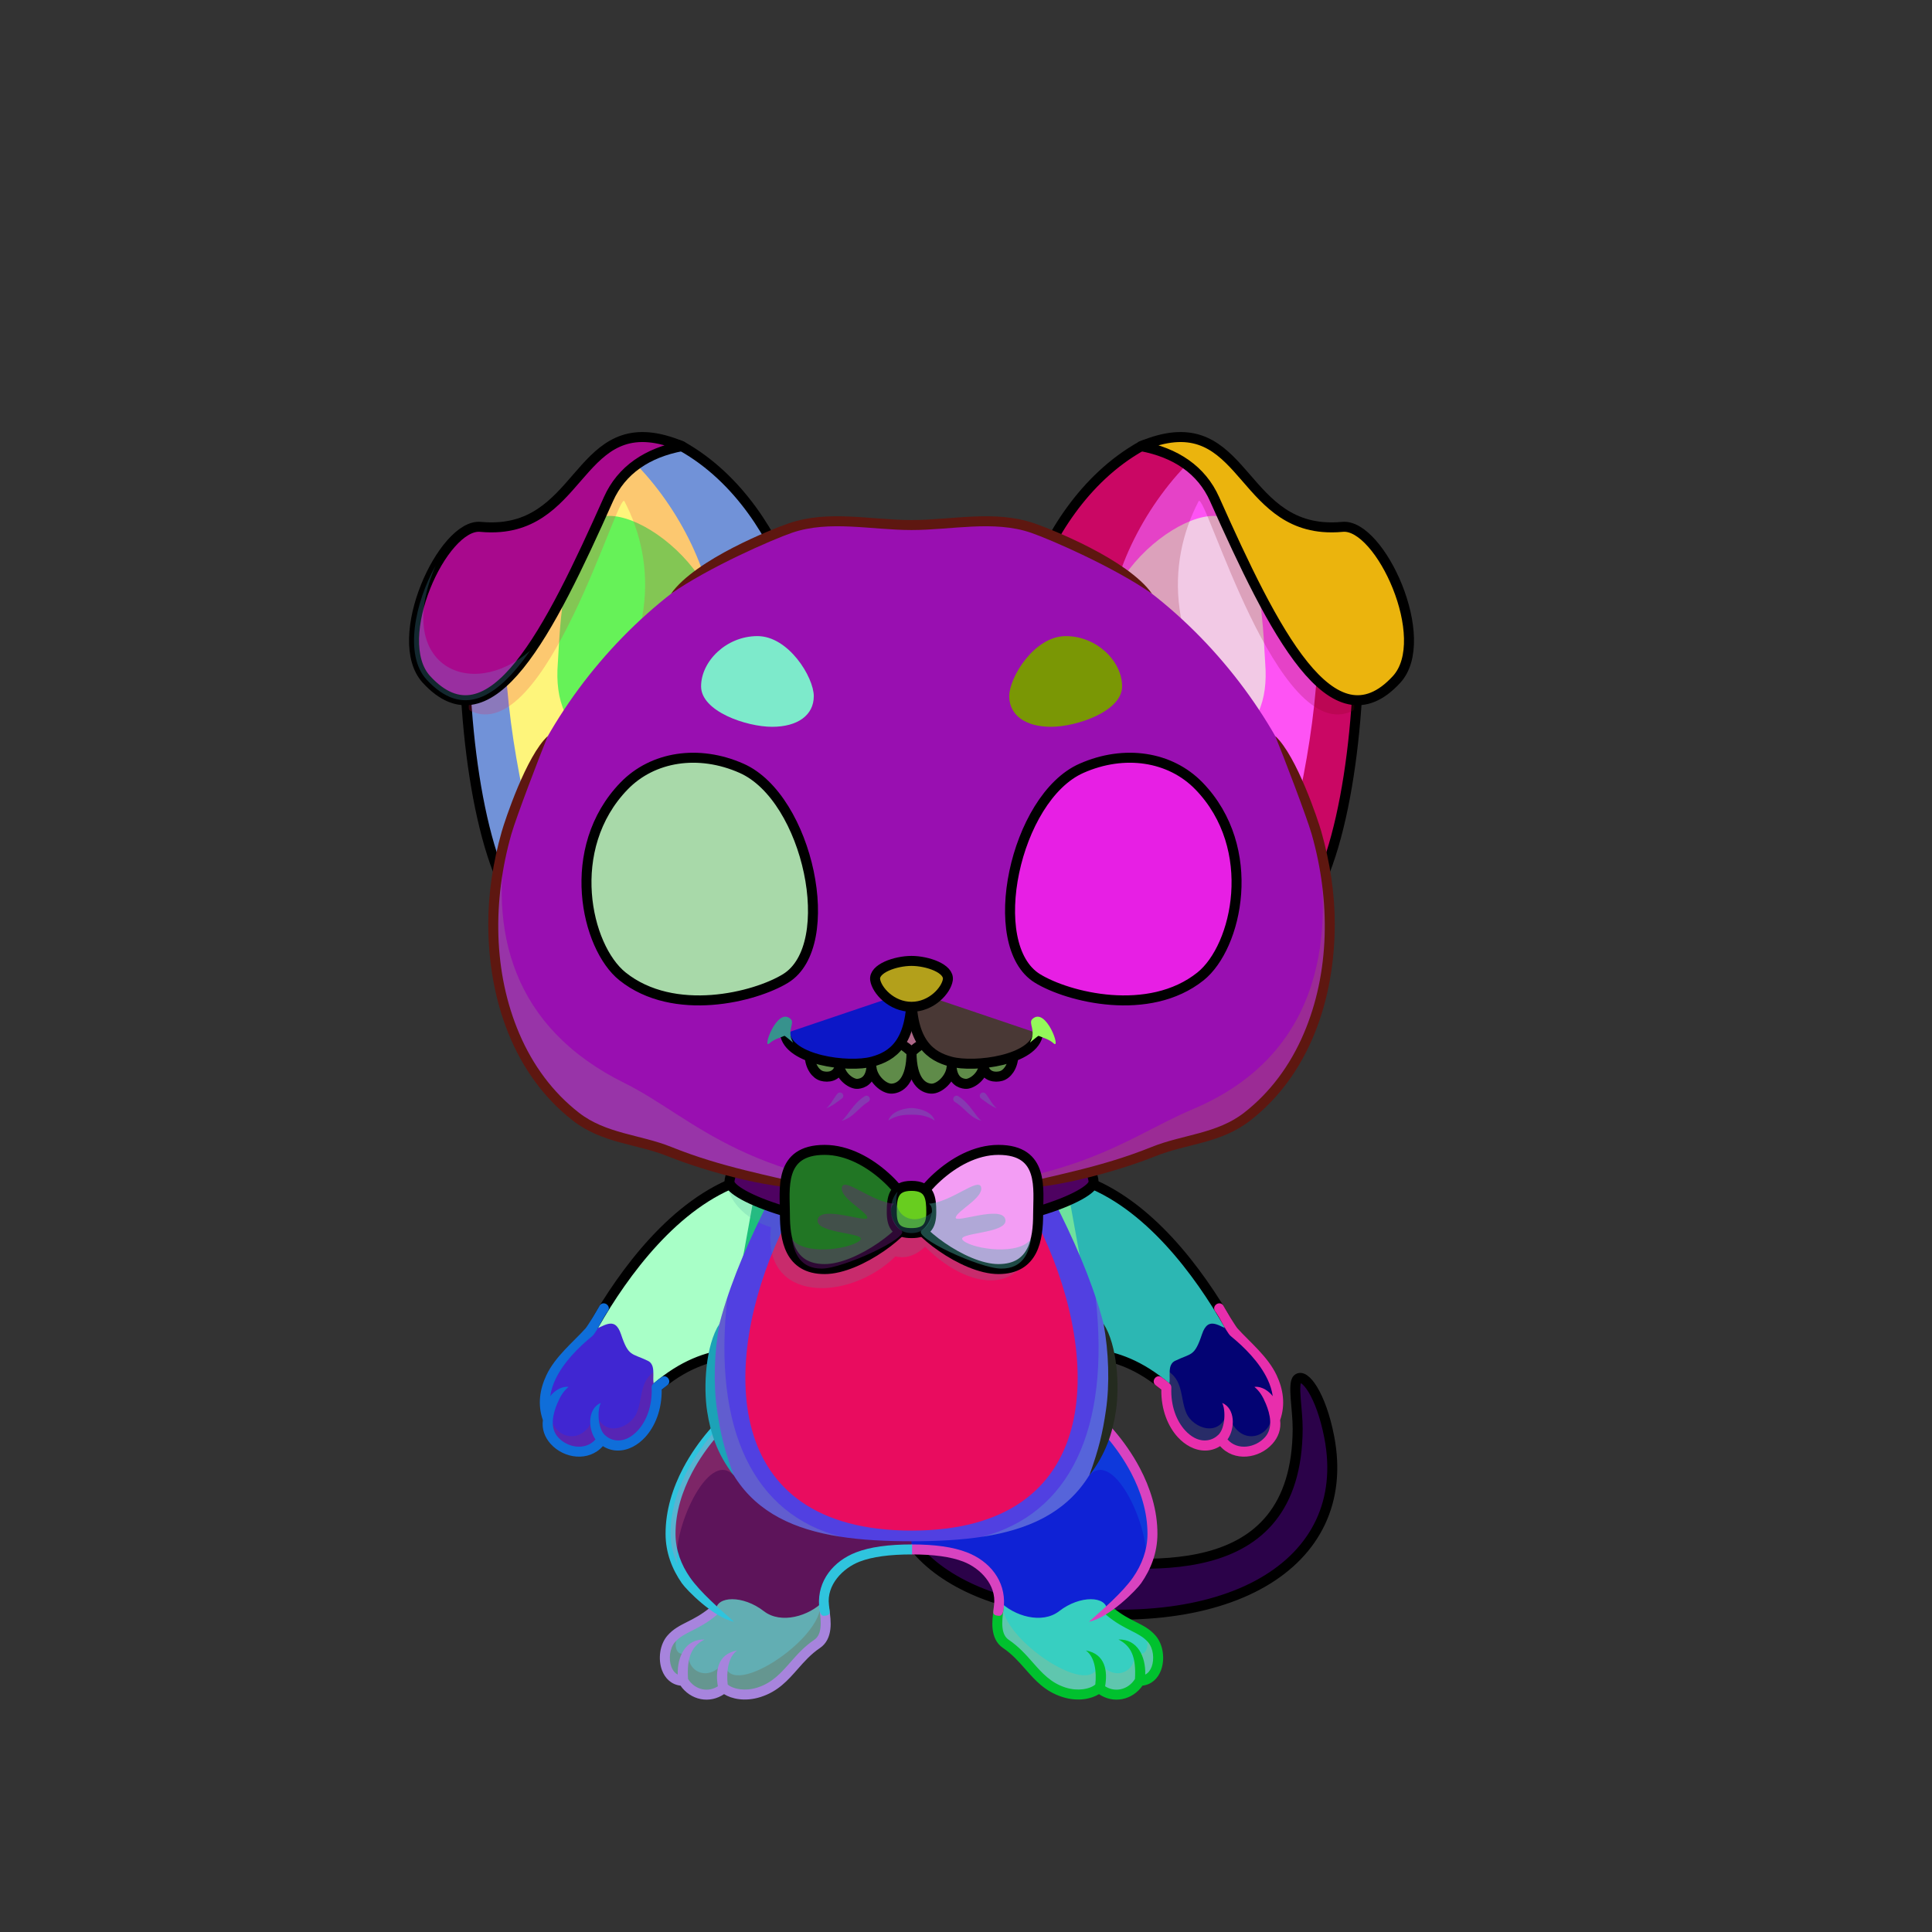 <?xml version="1.0" encoding="UTF-8"?><!DOCTYPE svg PUBLIC "-//W3C//DTD SVG 1.1//EN" "http://www.w3.org/Graphics/SVG/1.1/DTD/svg11.dtd"><!-- Creator: CorelDRAW 2018 (64-Bit) --><svg xmlns="http://www.w3.org/2000/svg" xmlns:xlink="http://www.w3.org/1999/xlink" xml:space="preserve" width="290mm" height="290mm" version="1.1" style="shape-rendering:geometricPrecision; text-rendering:geometricPrecision; image-rendering:optimizeQuality; fill-rule:evenodd; clip-rule:evenodd" viewBox="0 0 29000 29000">
 <rect x="0" y="0" width="29000" height="29000" fill="#333333" stroke="none"/>
 <defs>
  <style type="text/css">
   <![CDATA[
    .str4 {stroke:black;stroke-width:150;stroke-miterlimit:22.926}
    .str0 {stroke:black;stroke-width:150;stroke-miterlimit:22.926}
    .str2 {stroke:black;stroke-width:150;stroke-linecap:round;stroke-linejoin:round;stroke-miterlimit:22.926}
    .str3 {stroke:black;stroke-width:150;stroke-linecap:round;stroke-linejoin:round;stroke-miterlimit:22.926}
    .str1 {stroke:black;stroke-width:150;stroke-linecap:round;stroke-linejoin:round;stroke-miterlimit:2.613}
    .fil2 {fill:none}
    .fil33 {fill:black}
    .fil30 {fill:black}
    .fil29 {fill:white}
    .fil28 {fill:black;fill-rule:nonzero}
    .fil4 {fill:black;fill-rule:nonzero}
    .fil24 {fill:black;fill-opacity:0.2}
    .fil1 {fill:black;fill-opacity:0.2}
    .fil17 {fill:#A40E0D;fill-opacity:0.2}
    .fil27 {fill:white;fill-opacity:0.2}
    .fil34 {fill:black;fill-rule:nonzero;fill-opacity:0.2}
    .fil42 {fill:black;fill-opacity:0.4}
    .fil41 {fill:black;fill-opacity:0.4}
    .fil48 {fill:black;fill-opacity:0.502}
    .fil23 {fill:white;fill-opacity:0.502}
    .fil7 {fill:url(#id0)}
    .fil8 {fill:url(#id1)}
    .fil44 {fill:url(#id2)}
    .fil11 {fill:url(#id3)}
    .fil31 {fill:url(#id4)}
    .fil6 {fill:url(#id5)}
    .fil12 {fill:url(#id6)}
    .fil13 {fill:url(#id7)}
    .fil32 {fill:url(#id8)}
    .fil40 {fill:url(#id9)}
    .fil10 {fill:url(#id10)}
    .fil9 {fill:url(#id11)}
    .fil43 {fill:url(#id12)}
    .fil25 {fill:url(#id13)}
    .fil50 {fill:url(#id14)}
    .fil46 {fill:url(#id15)}
    .fil0 {fill:url(#id16)}
    .fil37 {fill:url(#id17)}
    .fil39 {fill:url(#id18)}
    .fil5 {fill:url(#id19)}
    .fil3 {fill:url(#id20)}
    .fil38 {fill:url(#id21)}
    .fil36 {fill:url(#id22)}
    .fil26 {fill:url(#id23)}
    .fil18 {fill:url(#id24)}
    .fil49 {fill:url(#id25)}
    .fil21 {fill:url(#id26)}
    .fil22 {fill:url(#id27)}
    .fil19 {fill:url(#id28)}
    .fil14 {fill:url(#id29)}
    .fil20 {fill:url(#id30)}
    .fil15 {fill:url(#id31)}
    .fil45 {fill:url(#id32)}
    .fil16 {fill:url(#id33)}
    .fil35 {fill:url(#id34)}
    .fil51 {fill:url(#id35)}
    .fil47 {fill:url(#id36)}
   ]]>
  </style>
  <linearGradient id="id0" gradientUnits="userSpaceOnUse" x1="11873.49" y1="24284.09" x2="11873.49" y2="21188.22">
   <stop offset="0" style="stop-opacity:1; stop-color:#8A5727"/>
   <stop offset="0.502" style="stop-opacity:1; stop-color:#CC9A5E"/>
   <stop offset="1" style="stop-opacity:1; stop-color:#EBBC90"/>
  </linearGradient>
  <linearGradient id="id1" gradientUnits="userSpaceOnUse" x1="15940.49" y1="17830.44" x2="17421.65" y2="20815.45">
   <stop offset="0" style="stop-opacity:1; stop-color:#8A5727"/>
   <stop offset="0.678" style="stop-opacity:1; stop-color:#CC9A5E"/>
   <stop offset="1" style="stop-opacity:1; stop-color:#EBBC90"/>
  </linearGradient>
  <linearGradient id="id2" gradientUnits="userSpaceOnUse" x1="18297.71" y1="14060.63" x2="15455.63" y2="13010.18">
   <stop offset="0" style="stop-opacity:1; stop-color:black"/>
   <stop offset="1" style="stop-opacity:1; stop-color:#80441C"/>
  </linearGradient>
  <linearGradient id="id3" gradientUnits="userSpaceOnUse" x1="8373.37" y1="21458.77" x2="9667.57" y2="20199.55">
   <stop offset="0" style="stop-opacity:1; stop-color:#8A5727"/>
   <stop offset="0.6" style="stop-opacity:1; stop-color:#DEAE7B"/>
   <stop offset="1" style="stop-opacity:1; stop-color:#E4B484"/>
  </linearGradient>
  <linearGradient id="id4" gradientUnits="userSpaceOnUse" x1="14389.87" y1="16358.03" x2="14503.47" y2="15692.57">
   <stop offset="0" style="stop-opacity:1; stop-color:white"/>
   <stop offset="0.42" style="stop-opacity:1; stop-color:#B9B2A5"/>
   <stop offset="1" style="stop-opacity:1; stop-color:#615742"/>
  </linearGradient>
  <linearGradient id="id5" gradientUnits="userSpaceOnUse" xlink:href="#id0" x1="15486.11" y1="24284.09" x2="15486.11" y2="21188.22">
  </linearGradient>
  <linearGradient id="id6" gradientUnits="userSpaceOnUse" x1="13681.92" y1="17759.14" x2="13681.92" y2="23134.87">
   <stop offset="0" style="stop-opacity:1; stop-color:#8A5727"/>
   <stop offset="0.502" style="stop-opacity:1; stop-color:#CC9A5E"/>
   <stop offset="1" style="stop-opacity:1; stop-color:#D3A269"/>
  </linearGradient>
  <linearGradient id="id7" gradientUnits="userSpaceOnUse" x1="13682.26" y1="18019.64" x2="13682.26" y2="22974.87">
   <stop offset="0" style="stop-opacity:1; stop-color:#8A5F3A"/>
   <stop offset="0.502" style="stop-opacity:1; stop-color:#F2C983"/>
   <stop offset="1" style="stop-opacity:1; stop-color:#FFE6BA"/>
  </linearGradient>
  <linearGradient id="id8" gradientUnits="userSpaceOnUse" xlink:href="#id4" x1="12861.05" y1="16358.03" x2="12974.65" y2="15692.57">
  </linearGradient>
  <linearGradient id="id9" gradientUnits="userSpaceOnUse" x1="13522.23" y1="18454.65" x2="13842.29" y2="17854.8">
   <stop offset="0" style="stop-opacity:1; stop-color:#393996"/>
   <stop offset="0.42" style="stop-opacity:1; stop-color:#22227E"/>
   <stop offset="1" style="stop-opacity:1; stop-color:#5757C2"/>
  </linearGradient>
  <linearGradient id="id10" gradientUnits="userSpaceOnUse" xlink:href="#id1" x1="11641.41" y1="17922.38" x2="9724.13" y2="20723.51">
  </linearGradient>
  <linearGradient id="id11" gradientUnits="userSpaceOnUse" xlink:href="#id3" x1="18967.69" y1="21487.92" x2="17719.05" y2="20170.4">
  </linearGradient>
  <linearGradient id="id12" gradientUnits="userSpaceOnUse" xlink:href="#id2" x1="8893.57" y1="13535.4" x2="12082.13" y2="13535.4">
  </linearGradient>
  <linearGradient id="id13" gradientUnits="userSpaceOnUse" x1="10949.45" y1="17937.7" x2="13682.26" y2="17937.7">
   <stop offset="0" style="stop-opacity:1; stop-color:#18174F"/>
   <stop offset="0.502" style="stop-opacity:1; stop-color:#393C96"/>
   <stop offset="1" style="stop-opacity:1; stop-color:#181945"/>
  </linearGradient>
  <linearGradient id="id14" gradientUnits="userSpaceOnUse" x1="18136.78" y1="13155.69" x2="15291.76" y2="13155.69">
   <stop offset="0" style="stop-opacity:1; stop-color:#DE9621"/>
   <stop offset="0.502" style="stop-opacity:1; stop-color:#EFBA5C"/>
   <stop offset="1" style="stop-opacity:1; stop-color:#D88730"/>
  </linearGradient>
  <linearGradient id="id15" gradientUnits="userSpaceOnUse" xlink:href="#id14" x1="9227.74" y1="13155.69" x2="12072.76" y2="13155.69">
  </linearGradient>
  <linearGradient id="id16" gradientUnits="userSpaceOnUse" xlink:href="#id0" x1="16733.4" y1="24237" x2="16733.4" y2="20682.61">
  </linearGradient>
  <linearGradient id="id17" gradientUnits="userSpaceOnUse" x1="13909.55" y1="18599.74" x2="15450.13" y2="17680.98">
   <stop offset="0" style="stop-opacity:1; stop-color:#4C802E"/>
   <stop offset="0.502" style="stop-opacity:1; stop-color:#EFFF78"/>
   <stop offset="1" style="stop-opacity:1; stop-color:#9EB857"/>
  </linearGradient>
  <linearGradient id="id18" gradientUnits="userSpaceOnUse" xlink:href="#id17" x1="11914.4" y1="18599.74" x2="13454.98" y2="17680.98">
  </linearGradient>
  <linearGradient id="id19" gradientUnits="userSpaceOnUse" x1="16179.87" y1="25437.51" x2="16179.87" y2="23752.39">
   <stop offset="0" style="stop-opacity:1; stop-color:#5E3611"/>
   <stop offset="0.4" style="stop-opacity:1; stop-color:#89552F"/>
   <stop offset="1" style="stop-opacity:1; stop-color:#9C6936"/>
  </linearGradient>
  <linearGradient id="id20" gradientUnits="userSpaceOnUse" xlink:href="#id19" x1="11183.97" y1="25437.51" x2="11183.97" y2="23752.39">
  </linearGradient>
  <linearGradient id="id21" gradientUnits="userSpaceOnUse" x1="11719.07" y1="18331.38" x2="13740.26" y2="17978.07">
   <stop offset="0" style="stop-opacity:1; stop-color:#22227E"/>
   <stop offset="0.502" style="stop-opacity:1; stop-color:#5757C2"/>
   <stop offset="1" style="stop-opacity:1; stop-color:#22227E"/>
  </linearGradient>
  <linearGradient id="id22" gradientUnits="userSpaceOnUse" xlink:href="#id21" x1="13624.26" y1="18331.38" x2="15645.45" y2="17978.07">
  </linearGradient>
  <linearGradient id="id23" gradientUnits="userSpaceOnUse" x1="13682.25" y1="17905.3" x2="13682.25" y2="7824.09">
   <stop offset="0" style="stop-opacity:1; stop-color:#4D2B0B"/>
   <stop offset="0.169" style="stop-opacity:1; stop-color:#9F6D39"/>
   <stop offset="0.639" style="stop-opacity:1; stop-color:#C49051"/>
   <stop offset="1" style="stop-opacity:1; stop-color:#FFD5AD"/>
  </linearGradient>
  <linearGradient id="id24" gradientUnits="userSpaceOnUse" xlink:href="#id6" x1="7857.82" y1="6976.79" x2="8641.22" y2="10115.77">
  </linearGradient>
  <linearGradient id="id25" gradientUnits="userSpaceOnUse" x1="16499.52" y1="14997.59" x2="17327.51" y2="11398.7">
   <stop offset="0" style="stop-opacity:1; stop-color:#D1890C"/>
   <stop offset="1" style="stop-opacity:1; stop-color:#462100"/>
  </linearGradient>
  <linearGradient id="id26" gradientUnits="userSpaceOnUse" x1="18789.65" y1="8635.63" x2="16927.42" y2="10426.27">
   <stop offset="0" style="stop-opacity:1; stop-color:#FFDCB5"/>
   <stop offset="1" style="stop-opacity:1; stop-color:#8C3C18"/>
  </linearGradient>
  <linearGradient id="id27" gradientUnits="userSpaceOnUse" xlink:href="#id6" x1="19506.7" y1="6976.79" x2="18723.3" y2="10115.77">
  </linearGradient>
  <linearGradient id="id28" gradientUnits="userSpaceOnUse" x1="20618.01" y1="9619.59" x2="15824.36" y2="10565.07">
   <stop offset="0" style="stop-opacity:1; stop-color:#9E652C"/>
   <stop offset="1" style="stop-opacity:1; stop-color:#492B17"/>
  </linearGradient>
  <linearGradient id="id29" gradientUnits="userSpaceOnUse" xlink:href="#id28" x1="6746.51" y1="9619.59" x2="11540.16" y2="10565.07">
  </linearGradient>
  <linearGradient id="id30" gradientUnits="userSpaceOnUse" x1="20064.69" y1="9022.37" x2="16750.64" y2="10718.53">
   <stop offset="0" style="stop-opacity:1; stop-color:#F5EEE3"/>
   <stop offset="1" style="stop-opacity:1; stop-color:#FFB35C"/>
  </linearGradient>
  <linearGradient id="id31" gradientUnits="userSpaceOnUse" xlink:href="#id30" x1="7299.83" y1="9022.37" x2="10613.88" y2="10718.53">
  </linearGradient>
  <linearGradient id="id32" gradientUnits="userSpaceOnUse" xlink:href="#id25" x1="10865" y1="14997.59" x2="10037.01" y2="11398.7">
  </linearGradient>
  <linearGradient id="id33" gradientUnits="userSpaceOnUse" xlink:href="#id26" x1="8574.87" y1="8635.63" x2="10437.1" y2="10426.27">
  </linearGradient>
  <linearGradient id="id34" gradientUnits="userSpaceOnUse" x1="13271.91" y1="14423.55" x2="13271.91" y2="15112.49">
   <stop offset="0" style="stop-opacity:1; stop-color:#9E6E4C"/>
   <stop offset="1" style="stop-opacity:1; stop-color:#572F1C"/>
  </linearGradient>
  <linearGradient id="id35" gradientUnits="userSpaceOnUse" x1="16893.5" y1="11466.97" x2="16323.32" y2="14224.78">
   <stop offset="0" style="stop-opacity:1; stop-color:black"/>
   <stop offset="0.38" style="stop-opacity:1; stop-color:#1C0C1F"/>
   <stop offset="1" style="stop-opacity:1; stop-color:#914D00"/>
  </linearGradient>
  <linearGradient id="id36" gradientUnits="userSpaceOnUse" xlink:href="#id35" x1="10471.02" y1="11466.97" x2="11041.2" y2="14224.78">
  </linearGradient>
 </defs>
 <g id="Tail">
  <g id="_2531491744320">
   <path class="fil0" d="M13520.58 22865.39c251.91,647.26 1072.2,1100.69 1928.11,1248.84 2962.88,512.88 4873.61,-628.4 4503.78,-2543.41 -124.21,-643.2 -373.32,-966.12 -476.01,-872.19 -77.47,70.86 3.38,461.28 2.02,748.84 -11.45,2415.13 -2375.07,2050.76 -3619.02,1936.51 -541.66,-49.75 -1039.26,-1148.17 -1452.7,-1217.09 -413.45,-68.92 -1138.08,51.24 -886.18,698.5z" style="fill:#60ed31"/>
   <path class="fil1" d="M15847.12 24174.05c1355.5,172.21 2462.7,-17.1 3191.72,-474.46 -779.25,190.49 -1591.25,283.31 -1975.71,144.71 -51.94,-18.73 -310.45,-186.62 -667.47,-409.61 -192.6,-16.69 -373.98,-35.81 -536.2,-50.71 -336.05,-30.86 -655.11,-465.32 -947.67,-807.2 -376.34,-191.23 -732.99,-342.7 -1003.94,-396.96 -288.22,65.47 -522.47,245.91 -410.52,618.01 8.29,22.09 16.56,44.15 26.18,67.56 266.09,647.24 1146.38,1031.64 2036.78,1248.84 94.34,23.01 190.08,42.78 286.83,59.82z" style="fill:#864bde"/>
   <path class="fil2 str0" d="M13520.58 22865.39c251.91,647.26 1072.2,1100.69 1928.11,1248.84 2962.88,512.88 4873.61,-628.4 4503.78,-2543.41 -124.21,-643.2 -373.32,-966.12 -476.01,-872.19 -77.47,70.86 3.38,461.28 2.02,748.84 -11.45,2415.13 -2375.07,2050.76 -3619.02,1936.51 -541.66,-49.75 -1039.26,-1148.17 -1452.7,-1217.09 -413.45,-68.92 -1138.08,51.24 -886.18,698.5z" style="fill:#2b0249"/>
  </g>
 </g>
 <g id="Feet">
  <g id="_2531491742240">
   <path class="fil3" d="M10257.28 25229.69c123.56,214.04 403.48,285.33 610.7,105.88 70.65,70.23 276.52,145.76 526.32,65.76 409.3,-131.09 507.45,-461.77 850.73,-710.04 220.49,-159.47 124.1,-477.15 113.63,-668.35 -363.68,340.29 -782.66,-165.21 -1075.55,-247.93 -373.84,-101.68 -736.94,157.82 -534.63,412.54 -198.78,95.76 -519.95,237.68 -672.68,411.38 -168.78,191.96 -120.75,630.76 181.48,630.76z" style="fill:#62aeb3"/>
   <path class="fil1" d="M10257.28 25229.69c123.56,214.04 403.48,285.33 610.7,105.88 70.65,70.23 276.52,145.76 526.32,65.76 409.3,-131.09 517.48,-492.65 871.1,-725.96 156.13,-103.02 135.21,-387.74 102.98,-573.56 -17.85,-13.98 -36.32,-26.67 -55.45,-37.83 59.89,533.31 -1444.97,1527.91 -1433.56,860.23 -213.34,341.57 -595.64,186.16 -544.41,-150.27 -126.71,133.91 -271.29,-14.39 -142.78,-274 -182.48,62.12 -215.54,288.03 -209.67,440.56 17.28,153.49 106.7,289.19 274.77,289.19z" style="fill:#763705"/>
   <path class="fil4" d="M10660.35 24128.28c31.71,-26.53 78.94,-22.34 105.47,9.37 26.53,31.71 22.34,78.94 -9.37,105.47 -143.13,119.49 -265.97,181.45 -373.06,235.47 -99.11,49.99 -183.3,92.46 -251.34,169.85 -80.91,92.01 -97.3,255.88 -55.21,369.54 18.07,48.79 48.88,94.04 96.26,117.9 -7.55,-268.78 114.77,-534.12 402.24,-526.25 -186.74,95.17 -268.32,253.8 -247.69,592.25 49.04,79.15 127.69,137.43 219.87,155.2 79.73,15.37 160.2,-1.74 228.24,-45.5 -38.29,-218.05 -10.29,-483.64 289.14,-537.54 -139.24,98.32 -162.69,330.02 -141.92,510.69 31.45,29.61 97.92,60.43 188.69,71.77 74.89,9.35 163.69,4.41 259.78,-26.36 221.4,-70.9 352.35,-219.57 489.63,-375.44 103.47,-117.46 210.28,-238.74 362.43,-341.44 56.89,-38.4 82.67,-102.53 91.71,-176.23 10.43,-85.02 0.14,-183.4 -13.84,-274.46 -14.63,-97.52 130.16,-118.86 144.78,-21.39 15.59,101.48 30.44,211.56 17.88,314.01 -13.96,113.78 -57.62,215.39 -156.75,282.29 -136.05,91.83 -236.45,205.83 -333.71,316.24 -151.08,171.53 -295.19,335.14 -556.43,418.8 -119.65,38.32 -230.28,44.46 -323.64,32.8 -92.59,-11.56 -170.46,-41.41 -225.37,-75.73 -103.09,69.99 -225.69,98.3 -348.74,74.57 -124.29,-23.96 -233.03,-98.13 -304.52,-201.86 -136.16,-15.63 -232.21,-107.3 -278.66,-232.76 -61.19,-165.25 -34.13,-386.54 83.33,-520.12 86.71,-98.62 183.05,-147.23 296.46,-204.43 99.73,-50.31 214.13,-108.01 344.34,-216.71z" style="fill:#a784dd"/>
  </g>
  <g id="_2531491740544">
   <path class="fil5" d="M17106.56 25229.69c-123.56,214.04 -403.48,285.33 -610.7,105.88 -70.65,70.23 -276.52,145.76 -526.32,65.76 -409.3,-131.09 -507.45,-461.77 -850.73,-710.04 -220.49,-159.47 -124.1,-477.15 -113.63,-668.35 363.68,340.29 782.66,-165.21 1075.55,-247.93 373.84,-101.68 736.94,157.82 534.63,412.54 198.78,95.76 519.95,237.68 672.68,411.38 168.78,191.96 120.75,630.76 -181.48,630.76z" style="fill:#37cfc1"/>
   <path class="fil1" d="M17106.56 25229.69c-123.56,214.04 -403.48,285.33 -610.7,105.88 -70.65,70.23 -276.52,145.76 -526.32,65.76 -409.3,-131.09 -517.48,-492.65 -871.1,-725.96 -156.13,-103.02 -135.21,-387.74 -102.98,-573.56 17.85,-13.98 36.32,-26.67 55.45,-37.83 -59.89,533.31 1444.97,1527.91 1433.56,860.23 213.34,341.57 595.64,186.16 544.41,-150.27 126.71,133.91 271.29,-14.39 142.78,-274 182.48,62.12 215.54,288.03 209.67,440.56 -17.28,153.49 -106.7,289.19 -274.77,289.19z" style="fill:#fea266"/>
   <path class="fil4" d="M16703.49 24128.28c-31.71,-26.53 -78.94,-22.34 -105.47,9.37 -26.53,31.71 -22.34,78.94 9.37,105.47 143.13,119.49 265.97,181.45 373.06,235.47 99.11,49.99 183.3,92.46 251.34,169.85 80.91,92.01 97.3,255.88 55.21,369.54 -18.07,48.79 -48.88,94.04 -96.26,117.9 7.55,-268.78 -114.77,-534.12 -402.24,-526.25 186.74,95.17 268.32,253.8 247.69,592.25 -49.04,79.15 -127.69,137.43 -219.87,155.2 -79.73,15.37 -160.2,-1.74 -228.24,-45.5 38.29,-218.05 10.29,-483.64 -289.14,-537.54 139.24,98.32 162.69,330.02 141.92,510.69 -31.45,29.61 -97.92,60.43 -188.69,71.77 -74.89,9.35 -163.69,4.41 -259.78,-26.36 -221.4,-70.9 -352.35,-219.57 -489.63,-375.44 -103.47,-117.46 -210.28,-238.74 -362.43,-341.44 -56.89,-38.4 -82.67,-102.53 -91.71,-176.23 -10.43,-85.02 -0.14,-183.4 13.84,-274.46 14.63,-97.52 -130.16,-118.86 -144.78,-21.39 -15.59,101.48 -30.44,211.56 -17.88,314.01 13.96,113.78 57.62,215.39 156.75,282.29 136.05,91.83 236.45,205.83 333.71,316.24 151.08,171.53 295.19,335.14 556.43,418.8 119.65,38.32 230.28,44.46 323.64,32.8 92.59,-11.56 170.46,-41.41 225.37,-75.73 103.09,69.99 225.69,98.3 348.74,74.57 124.29,-23.96 233.03,-98.13 304.52,-201.86 136.16,-15.63 232.21,-107.3 278.66,-232.76 61.19,-165.25 34.13,-386.54 -83.33,-520.12 -86.71,-98.62 -183.05,-147.23 -296.46,-204.43 -99.73,-50.31 -214.13,-108.01 -344.34,-216.71z" style="fill:#00c12e"/>
  </g>
 </g>
 <g id="Legs">
  <g id="_2531491737888">
   <g>
    <path class="fil6" d="M13673.45 23259.3c427.66,0 1385.48,182.49 1329.83,776.1 214.87,221.86 637.04,349.26 895.5,148.38 312.37,-242.78 712.13,-231.34 719.72,-12.18 370.09,-264.31 678.95,-700.61 680.26,-1145.2 2.54,-860.67 -666.02,-1598.77 -968.73,-1838.18 -621.48,859.57 -1478.86,1269.07 -2656.58,1328.08l0 743z" style="fill:#0f22d5"/>
    <path class="fil1" d="M17191.61 23490.47c67.26,-148.73 106.68,-305.87 107.15,-464.07 2.29,-775.52 -540.27,-1451.46 -869.11,-1752.78l-157.05 727.06c26.43,47.89 52.85,95.78 79.28,143.67 387.48,-413.26 946.79,878.84 839.73,1346.12z" style="fill:#0a99f9"/>
    <path class="fil4" d="M14989.65 24253.86c61.92,5.19 73.8,-65.98 79.72,-153.93 25.16,-373.81 -215.49,-667.86 -556.85,-799.14 -207.63,-79.84 -477.91,-118.36 -830.6,-118.36l0 150c335.21,0 588.14,35.09 777.28,107.82 256.38,98.59 499.48,352.07 461.75,649.36 -8.67,68.26 -9.75,89.53 -10.95,105.24 -3.7,48.36 43.74,56 79.65,59.01zm1295.98 -3005.54c175.81,139.56 477.15,451.15 691.77,858.41 143.68,272.62 247.63,587.31 246.65,919.67 -0.71,244.76 -86.82,463.8 -217.71,652.31 -154.83,222.98 -454.47,481.51 -660.16,663.76 305.46,-60.86 713.14,-477.32 783.2,-578.22 146.74,-211.34 243.27,-458.73 244.09,-737.85 1.07,-359.93 -110.06,-697.96 -263.65,-989.39 -226.43,-429.66 -547.13,-759.98 -733.5,-907.38l-90.69 118.69z" style="fill:#d843c0"/>
   </g>
   <g>
    <path class="fil7" d="M13681.92 23259.3c-427.66,0 -1377.01,182.49 -1321.36,776.1 -214.87,221.86 -637.04,349.26 -895.5,148.38 -312.37,-242.78 -712.13,-231.34 -719.72,-12.18 -370.09,-264.31 -678.95,-700.61 -680.26,-1145.2 -2.54,-860.67 666.02,-1598.77 968.73,-1838.18 621.48,859.57 1470.39,1269.07 2648.11,1328.08l0 743z" style="fill:#5d145a"/>
    <path class="fil4" d="M12374.19 24253.86c-61.92,5.19 -73.8,-65.98 -79.72,-153.93 -25.16,-373.81 215.49,-667.86 556.85,-799.14 207.63,-79.84 486.38,-118.36 839.07,-118.36l0 150c-335.21,0 -596.61,35.09 -785.75,107.82 -256.38,98.59 -499.48,352.07 -461.75,649.36 8.67,68.26 9.75,89.53 10.95,105.24 3.7,48.36 -43.74,56 -79.65,59.01zm-1295.98 -3005.54c-175.81,139.56 -477.15,451.15 -691.77,858.41 -143.68,272.62 -247.63,587.31 -246.65,919.67 0.71,244.76 86.82,463.8 217.71,652.31 154.83,222.98 454.47,481.51 660.16,663.76 -305.46,-60.86 -713.14,-477.32 -783.2,-578.22 -146.74,-211.34 -243.27,-458.73 -244.09,-737.85 -1.07,-359.93 110.06,-697.96 263.65,-989.39 226.43,-429.66 547.13,-759.98 733.5,-907.38 9.08,11.49 89.16,118.69 90.69,118.69z" style="fill:#2fc4de"/>
    <path class="fil1" d="M10172.23 23490.47c-67.26,-148.73 -106.68,-305.87 -107.15,-464.07 -2.29,-775.52 540.27,-1451.46 869.11,-1752.78l157.05 727.06c-26.43,47.89 -52.85,95.78 -79.28,143.67 -387.48,-413.26 -946.79,878.84 -839.73,1346.12z" style="fill:#fe6e9b"/>
   </g>
  </g>
 </g>
 <g id="Body">
  <animateTransform type="translate" values="0;0 200;0;0 200;0;0 200;0;0 200;0" dur="10" repeatCount="indefinite" additive="sum" attributeName="transform"/>
  <g id="_2531493682816">
   <path class="fil8" d="M16231.2 17708.66c1006.56,345.42 1818.61,1401.79 2256.58,2165.43 288.88,503.69 -636.05,1265.03 -911.19,1013.52 -627.05,-573.17 -1208.37,-619.78 -1688.45,-542.15 -741.88,119.97 -1352.69,-1920.87 -930.81,-2545.29 421.91,-21.63 933.51,-40.49 1273.87,-91.51z" style="fill:#6ee29e"/>
   <path class="fil1" d="M17511.96 20830.3c-602.27,-518.8 -1160.28,-559.8 -1623.82,-484.84 -171.07,27.66 -335.13,-59.69 -481.2,-217.95 -325.13,-471.76 752.73,-1097.7 1038.62,-655.88 261.31,403.84 734.1,847.76 1111.39,1126.01 -1.79,93.3 16.27,193.39 -44.96,232.66l0 -0.01 -0.03 0.01z" style="fill:#bca153"/>
   <path class="fil2 str1" d="M16476.95 20332.96c340.18,46.54 711.15,199.54 1099.64,554.65 275.13,251.49 1152.89,-508.63 864.02,-1012.31 -437.96,-763.63 -1202.86,-1821.23 -2209.41,-2166.64 -90.05,-30.9 -171.83,-58.83 -246.03,-84.05" style="fill:#2cb7b3"/>
   <path class="fil9" d="M17500.83 20836.37c-31.01,671.59 506.32,1058.8 828,765.31 253.5,397.35 884.17,103.39 809.26,-292.5 203.13,-535.14 -266.24,-1035.76 -634.19,-1325.08 -198.11,-64.5 -364.18,-247.68 -461.85,44.06 -113.97,340.43 -156.85,278.81 -402.23,397.75 -163.53,79.26 -10.67,351.89 -138.99,410.46z" style="fill:#030373"/>
   <path class="fil1" d="M17500.83 20836.37c-31.01,671.59 506.32,1058.8 828,765.31 341.06,429.25 911,23.85 753.65,-292.7 -65.31,297.19 -520.59,407.83 -657.17,-118.23 -113.25,412.02 -522.03,237.66 -614.7,26.73 -95.14,-216.58 -44.81,-462.8 -253.66,-619.84 -1.8,93.31 16.28,193.4 -44.96,232.65l-0.16 0.1 -0.17 0.11c-1.48,0.93 -2.97,1.82 -4.53,2.69l-0.17 0.1 -0.18 0.09 -0.14 0.09 -0.03 0.01 -0.18 0.1 -0.17 0.09 -0.18 0.09c-1.69,0.92 -3.44,1.79 -5.25,2.61z" style="fill:#bed23d"/>
   <path class="fil4" d="M17436.91 20673.48c-79.39,-58.19 -167.86,62.52 -88.48,120.7 28.24,20.69 56.25,42.36 83.3,64.61 -3.93,302.02 99.68,551.64 246.17,712.18 55.54,60.86 117.82,109.47 183.4,143.86 145.9,76.49 311.53,82.65 453.24,-7.98 209.57,238.5 583.03,191.12 784.7,-34.27 86.01,-96.11 134.73,-220.26 115.83,-356.13 82.54,-234.31 46.25,-463.42 -52.44,-673.52 -132.46,-282 -402.86,-497.73 -588.08,-703.58 -33.5,-37.22 -180.19,-286.69 -214.16,-345.48 -58.56,-79 -178.69,10.05 -120.12,89.06 35.43,47.77 75.16,120.11 111.48,186.29 6.41,11.67 81.45,153.11 123.81,187.52 201.58,163.8 430.96,392.41 551.71,649.47 38.04,80.97 65.19,164.94 76.97,250.68 -53.73,-69.19 -156.09,-151.42 -275.06,-139.39 80.64,67.61 125.53,143.46 171.18,252.76 65.8,157.59 113.11,362.41 -12.44,502.72 -141.93,158.63 -411.75,205.47 -562.48,33.5 115.64,-164.64 117.79,-464.48 -80.37,-548.33 54.53,102.27 47.95,374.07 -54.76,476.76 -86.33,86.32 -222.41,119.56 -359.87,47.5 -49.57,-25.99 -97.71,-63.9 -141.8,-112.22 -128.18,-140.48 -217.35,-364.86 -206.61,-639.48 1.55,-21.67 -6.3,-43.83 -23.35,-59.87 -36.49,-34.26 -81.32,-67.73 -121.77,-97.36z" style="fill:#e82eac"/>
   <path class="fil10" d="M11132.64 17708.66c-1006.56,345.42 -1818.61,1401.79 -2256.58,2165.43 -288.88,503.69 636.05,1265.03 911.19,1013.52 627.05,-573.17 1208.37,-619.78 1688.45,-542.15 741.88,119.97 1352.69,-1920.87 930.81,-2545.29 -421.91,-21.63 -933.51,-40.49 -1273.87,-91.51z" style="fill:#1dc07b"/>
   <path class="fil1" d="M9851.88 20830.3c602.27,-518.8 1160.28,-559.8 1623.82,-484.84 171.07,27.66 335.13,-59.69 481.2,-217.95 325.13,-471.76 -752.73,-1097.7 -1038.62,-655.88 -261.31,403.84 -734.1,847.76 -1111.39,1126.01 1.79,93.3 -16.27,193.39 44.96,232.66l0 -0.01 0.03 0.01z" style="fill:#501236"/>
   <path class="fil2 str1" d="M10886.89 20332.96c-340.18,46.54 -711.15,199.54 -1099.64,554.65 -275.13,251.49 -1152.89,-508.63 -864.02,-1012.31 437.96,-763.63 1202.86,-1821.23 2209.41,-2166.64 90.05,-30.9 171.83,-58.83 246.03,-84.05" style="fill:#a8ffc7"/>
   <path class="fil11" d="M9863.01 20836.37c31.01,671.59 -506.32,1058.8 -828,765.31 -253.5,397.35 -884.17,103.39 -809.26,-292.5 -203.13,-535.14 266.24,-1035.76 634.19,-1325.08 198.11,-64.5 364.18,-247.68 461.85,44.06 113.97,340.43 156.85,278.81 402.23,397.75 163.53,79.26 10.67,351.89 138.99,410.46z" style="fill:#4026d2"/>
   <path class="fil1" d="M9863.01 20836.37c31.01,671.59 -506.32,1058.8 -828,765.31 -341.06,429.25 -911,23.85 -753.65,-292.7 65.31,297.19 520.59,407.83 657.17,-118.23 113.25,412.02 522.03,237.66 614.7,26.73 95.14,-216.58 44.81,-462.8 253.66,-619.84 1.8,93.31 -16.28,193.4 44.96,232.65l0.16 0.1 0.17 0.11c1.48,0.93 2.97,1.82 4.53,2.69l0.17 0.1 0.18 0.09 0.14 0.09 0.03 0.01 0.18 0.1 0.17 0.09 0.18 0.09c1.69,0.92 3.44,1.79 5.25,2.61z" style="fill:#b7243f"/>
   <path class="fil4" d="M9926.93 20673.48c79.39,-58.19 167.86,62.52 88.48,120.7 -28.24,20.69 -56.25,42.36 -83.3,64.61 3.93,302.02 -99.68,551.64 -246.17,712.18 -55.54,60.86 -117.82,109.47 -183.4,143.86 -145.9,76.49 -311.53,82.65 -453.24,-7.98 -209.57,238.5 -583.03,191.12 -784.7,-34.27 -86.01,-96.11 -134.73,-220.26 -115.83,-356.13 -82.54,-234.31 -46.25,-463.42 52.44,-673.52 132.46,-282 402.86,-497.73 588.08,-703.58 33.5,-37.22 180.19,-286.69 214.16,-345.48 58.56,-79 178.69,10.05 120.12,89.06 -35.43,47.77 -75.16,120.11 -111.48,186.29 -6.41,11.67 -81.45,153.11 -123.81,187.52 -201.58,163.8 -430.96,392.41 -551.71,649.47 -38.04,80.97 -65.19,164.94 -76.97,250.68 53.73,-69.19 156.09,-151.42 275.06,-139.39 -80.64,67.61 -125.53,143.46 -171.18,252.76 -65.8,157.59 -113.11,362.41 12.44,502.72 141.93,158.63 411.75,205.47 562.48,33.5 -115.64,-164.64 -117.79,-464.48 80.37,-548.33 -54.53,102.27 -47.95,374.07 54.76,476.76 86.33,86.32 222.41,119.56 359.87,47.5 49.57,-25.99 97.71,-63.9 141.8,-112.22 128.18,-140.48 217.35,-364.86 206.61,-639.48 -1.55,-21.67 6.3,-43.83 23.35,-59.87 36.49,-34.26 81.32,-67.73 121.77,-97.36z" style="fill:#0f6ed9"/>
   <path class="fil12" d="M13681.92 23134.87c-1547.89,0 -2751.5,-290.59 -2992.7,-1955.85 -145.27,-1002.98 378.79,-2259.12 971.37,-3382.75 6.53,-12.38 13.08,-24.77 19.63,-37.13 634.24,80.29 1289.28,115.54 2002.04,134.59 712.76,-19.05 1367.12,-54.3 2001.36,-134.59 7.84,14.78 15.66,29.6 23.47,44.42 591,1121.77 1112.48,2374.66 967.53,3375.46 -241.19,1665.26 -1444.81,1955.85 -2992.7,1955.85z" style="fill:#5140e1"/>
   <path class="fil13" d="M13682.26 22974.87c-2879.19,-0.2 -2848.59,-2546.8 -1973.76,-4436.5 344.33,-743.8 1409.82,-619.83 1973.76,-56.26 563.94,-563.57 1629.43,-687.54 1973.76,56.26 874.83,1889.7 905.43,4436.3 -1973.76,4436.5z" style="fill:#e90c5f"/>
   <path class="fil1" d="M12620.51 23067.29c-1015.93,-155.83 -1748.88,-628.88 -1931.29,-1888.27 -75.17,-519 28.96,-1105.79 228.98,-1706.93 -223.57,2000.42 401.77,3257.02 1702.31,3595.2z" style="fill:#a2d48a"/>
   <path class="fil4" d="M11011.96 22144.35c-249.8,-320.87 -347.52,-640.99 -396.86,-954.78 -59.27,-376.93 -23.8,-997.6 184.1,-1319.31 -78.5,420.39 -93.5,905.22 -35.86,1298.21 50,340.9 103.32,571.56 248.62,975.88z" style="fill:#1ca2b7"/>
   <path class="fil1" d="M14743.33 23067.29c1015.93,-155.83 1748.88,-628.88 1931.29,-1888.27 75.17,-519 -28.96,-1105.79 -228.98,-1706.93 223.57,2000.42 -401.77,3257.02 -1702.31,3595.2z" style="fill:#6bf9be"/>
   <path class="fil4" d="M16351.92 22144.35c249.8,-320.87 347.52,-640.99 396.86,-954.78 59.27,-376.93 23.8,-997.6 -184.1,-1319.31 78.5,420.39 93.5,905.22 35.86,1298.21 -50,340.9 -103.32,571.56 -248.62,975.88z" style="fill:#242b1f"/>
  </g>
 </g>
 <g id="Head">
    <animateTransform type="translate" values="0;0 200;0;0 200;0;0 200;0;0 200;0" dur="10" repeatCount="indefinite" additive="sum" attributeName="transform"/>
  <g id="_2531493653568">
   <g>
    <path class="fil14 str1" d="M7567.49 13291.5c-521.18,-1115.62 -714.8,-3327.47 -535.33,-5112.83 47.19,-469.44 908.05,421.38 1222.97,-87.55 736.78,-1190.7 1728.38,-1534.73 1979.73,-1393.68 860.97,483.21 1397.01,1376.17 1651.23,2113.72 -1294.57,1304.07 -3024.02,3176.28 -4318.6,4480.34z" style="fill:#7192d8"/>
    <path class="fil15" d="M10712.17 9416.08c-16.07,-802.08 -547.29,-1875.27 -1292.92,-2573.26 -429.39,-401.95 -126.58,382.25 -1126.63,1191.67 -877.92,328.66 -591.91,-315.22 -682.29,604.3 -145.09,1475.89 154.74,3047.42 450.05,4126.88 630.24,-950.63 1127.95,-2398 2651.79,-3349.59z" style="fill:#fef57b"/>
    <path class="fil16" d="M10634.84 10224.92c761.28,-1359.25 -1230.34,-2859.56 -1742.76,-2394.19 -477.85,433.98 -495.17,1823.96 -519.07,2127.08 -43.45,550.67 118.69,1003.14 590.11,1174.44 305.33,-160.48 1560.14,-865.35 1671.72,-907.33z" style="fill:#66f258"/>
    <path class="fil17" d="M10712.17 9416.08c-15.06,-751.73 -476.83,-1733.44 -1159.04,-2441.6 -616.35,-639.79 -2751.67,3567.06 -2496.22,3694 1130.08,561.58 2221.47,-3325.65 2316.12,-3144.4 484.01,926.87 503.69,2213.51 -676.68,3505.75 505.75,-254.74 1337.76,-1190.32 2015.82,-1613.75z" style="fill:#f81548"/>
    <path class="fil18 str2" d="M10234.86 6697.44c-513.93,96.44 -905.19,354.84 -1101.53,794.65 -885.56,1983.73 -1767.1,3754.51 -2730.93,2707.62 -555.93,-603.85 247.07,-2344.61 810.2,-2291.48 106.12,10.04 204.4,10.37 295.81,2.46 1281.52,-110.85 1222.17,-1842.36 2726.45,-1213.25z" style="fill:#a8098d"/>
    <path class="fil1" d="M7959.15 9765.22c-503.22,723.33 -1017.08,1020.66 -1556.75,434.49 -338.89,-368.1 -172.8,-1158.69 136.11,-1707.85 -644.05,1496.98 530.69,2047.09 1420.64,1273.36z" style="fill:#60ccef"/>
   </g>
   <g>
    <path class="fil19 str1" d="M19797.03 13291.5c521.18,-1115.62 714.8,-3327.47 535.33,-5112.83 -47.19,-469.44 -908.05,421.38 -1222.97,-87.55 -736.78,-1190.7 -1728.38,-1534.73 -1979.73,-1393.68 -860.97,483.21 -1397.01,1376.17 -1651.23,2113.72 1294.57,1304.07 3024.02,3176.28 4318.6,4480.34z" style="fill:#ca0764"/>
    <path class="fil20" d="M16652.35 9416.08c16.07,-802.08 547.29,-1875.27 1292.92,-2573.26 429.39,-401.95 126.58,382.25 1126.63,1191.67 877.92,328.66 591.91,-315.22 682.29,604.3 145.09,1475.89 -154.74,3047.42 -450.05,4126.88 -630.24,-950.63 -1127.95,-2398 -2651.79,-3349.59z" style="fill:#fe53f4"/>
    <path class="fil21" d="M16729.68 10224.92c-761.28,-1359.25 1230.34,-2859.56 1742.76,-2394.19 477.85,433.98 495.17,1823.96 519.07,2127.08 43.45,550.67 -118.69,1003.14 -590.11,1174.44 -305.33,-160.48 -1560.14,-865.35 -1671.72,-907.33z" style="fill:#f2c9e5"/>
    <path class="fil17" d="M16652.35 9416.08c15.06,-751.73 476.83,-1733.44 1159.04,-2441.6 616.35,-639.79 2751.67,3567.06 2496.22,3694 -1130.08,561.58 -2221.47,-3325.65 -2316.12,-3144.4 -484.01,926.87 -503.69,2213.51 676.68,3505.75 -505.75,-254.74 -1337.76,-1190.32 -2015.82,-1613.75z" style="fill:#830318"/>
    <path class="fil22" d="M17129.66 6697.44c513.93,96.44 905.19,354.84 1101.53,794.65 885.56,1983.73 1767.1,3754.51 2730.93,2707.62 555.93,-603.85 -247.07,-2344.61 -810.2,-2291.48 -106.12,10.04 -204.4,10.37 -295.81,2.46 -1281.52,-110.85 -1222.17,-1842.36 -2726.45,-1213.25z" style="fill:#4e6a9a"/>
    <path class="fil23" d="M20354.45 8423.75c1027.34,1130.22 305.06,2016.38 175.6,2066.64 142.33,-38.41 286.26,-132.32 432.07,-290.68 555.92,-603.85 -247.07,-2344.61 -810.2,-2291.48 -106.12,10.04 -204.4,10.36 -295.81,2.46 -436.49,-37.75 -1270.34,-854.23 -1510.48,-1110.69 878.14,1657.61 1681.72,1263.89 2008.82,1623.75z" style="fill:#6c0074"/>
    <path class="fil2 str2" d="M17129.66 6697.44c513.93,96.44 905.19,354.84 1101.53,794.65 885.56,1983.73 1767.1,3754.51 2730.93,2707.62 555.93,-603.85 -247.07,-2344.61 -810.2,-2291.48 -106.12,10.04 -204.4,10.37 -295.81,2.46 -1281.52,-110.85 -1222.17,-1842.36 -2726.45,-1213.25z" style="fill:#ebb40d"/>
   </g>
   <path class="fil24" d="M11572.44 18420.53c-513.01,-151.68 -710.3,-579.32 -622.99,-680.27 936.63,243.31 1878.52,457.64 2732.05,457.64 851.54,0 2293.31,-500.02 2733.57,-457.64 0,108.88 -319.01,290.45 -832.02,442.13 -20.09,1270.61 -944.77,1280.31 -1698.57,530.83 -56.38,57.59 -223.71,200.47 -444.13,145.53 -682.85,678.94 -2008.07,714.68 -1867.91,-438.22z" style="fill:#47a9a4"/>
   <path class="fil25 str0" d="M13682.26 18445.82c-1509.29,0 -2732.81,-492.28 -2732.81,-705.56 0,-67.47 73.91,-326.83 238.05,-309.88 354.79,36.63 1131.27,451.02 2494.76,451.02 1363.49,0 2139.97,-414.39 2494.76,-451.02 164.14,-16.95 238.05,242.41 238.05,309.88 0,213.28 -1223.52,705.56 -2732.81,705.56z" style="fill:#4e0261"/>
   <path class="fil26" d="M13682.26 17905.3c-1361.18,0 -2574.8,-193.94 -3633.75,-619.93 -462.76,-186.16 -979.55,-193.04 -1405.96,-525.45 -822.09,-640.86 -1237.02,-1703.7 -1238.63,-2888.78 -3.2,-2360.2 1936.99,-5076.98 4459.41,-5944.67 580.93,-199.84 1192.43,-45.53 1818.93,-45.53 626.5,0 1238,-154.31 1818.93,45.53 2522.42,867.69 4462.61,3584.47 4459.41,5944.67 -1.61,1185.08 -416.54,2247.92 -1238.63,2888.78 -426.41,332.41 -943.2,339.29 -1405.96,525.45 -1058.95,425.99 -2272.57,619.93 -3633.75,619.93z" style="fill:#990fb1"/>
   <path class="fil27" d="M13134.84 17894.39c181.07,7.16 363.62,10.91 547.42,10.91 1423.15,0 2777.53,-211.95 3861.56,-679.57 281.56,-121.45 643.99,-131.78 885.53,-288.49 1002.7,-650.54 1531.25,-1739.9 1531.25,-3066.1 0,-463.73 -77.15,-939.69 -219.83,-1411.93 293.6,1503.55 151.09,3348.47 -1830.99,4187.65 -1056.82,447.44 -1810.58,1208.55 -4774.94,1247.53z" style="fill:#a59f24"/>
   <path class="fil1" d="M14229.68 17894.39c-181.07,7.16 -363.62,10.91 -547.42,10.91 -1423.15,0 -2777.53,-211.95 -3861.56,-679.57 -281.56,-121.45 -643.99,-131.78 -885.53,-288.49 -1002.7,-650.54 -1531.25,-1739.9 -1531.25,-3066.1 0,-463.73 77.15,-939.69 219.83,-1411.93 -293.6,1503.55 55.29,2962.16 1756.91,3801.35 1029.28,507.61 1884.66,1594.85 4849.02,1633.83z" style="fill:#98ca82"/>
   <path class="fil28" d="M15063.75 17831.8c595.09,62.75 1691.41,-240.19 2280.09,-477 469.37,-188.82 978.65,-188.71 1424.13,-535.99 887.92,-692.18 1265.82,-1817.03 1267.34,-2947.67 0.61,-455.16 -69.67,-922.64 -201.42,-1387.16 -48.09,-169.56 -370.09,-1140.24 -691.73,-1435.66 112.79,273.69 475.06,1220.35 547.59,1476.08 282.43,995.81 273.62,2072.38 -121.74,2994.48 -201.69,470.42 -499.31,876 -892.04,1182.15 -409.27,319.04 -921.9,327.49 -1387.79,514.91 -767.87,308.9 -1442.17,417.72 -2224.43,615.86zm-2762.98 0c-595.09,62.75 -1691.41,-240.19 -2280.09,-477 -469.37,-188.82 -978.65,-188.71 -1424.13,-535.99 -887.92,-692.18 -1265.82,-1817.03 -1267.34,-2947.67 -0.61,-455.16 69.67,-922.64 201.42,-1387.16 48.09,-169.56 370.09,-1140.24 691.73,-1435.66 -112.79,273.69 -475.06,1220.35 -547.59,1476.08 -282.43,995.81 -273.62,2072.38 121.74,2994.48 201.69,470.42 499.31,876 892.04,1182.15 409.27,319.04 921.9,327.49 1387.79,514.91 767.87,308.9 1442.17,417.72 2224.43,615.86zm-2228.59 -8919.68c367.46,-518.57 1525.17,-973.42 1766.83,-1056.55 598.37,-205.83 1224.85,-49.63 1843.25,-49.63 618.4,0 1244.88,-156.2 1843.25,49.63 241.66,83.13 1399.37,537.98 1766.83,1056.55 -565.58,-395.97 -1520.14,-813.16 -1815.47,-914.75 -560.49,-192.8 -1193.49,-41.43 -1794.61,-41.43 -601.12,0 -1234.12,-151.37 -1794.61,41.43 -295.33,101.59 -1249.89,518.78 -1815.47,914.75z" style="fill:#5e1710"/>
   <path class="fil29" d="M15776.38 10909.62c383.55,0 1066.83,-231.15 1066.83,-607.08 0,-375.93 -378.47,-754.4 -845.84,-754.4 -469.91,0 -848.38,617.24 -848.38,901.72 0,284.49 241.31,459.75 627.4,459.75l-0.01 0.01z" style="fill:#7a9705"/>
   <path class="fil29" d="M11590.35 10909.62c-386.09,0 -1066.83,-231.15 -1066.83,-607.08 0,-375.93 378.47,-754.4 845.84,-754.4 467.37,0 845.84,617.24 845.84,901.72 0,284.49 -241.31,459.75 -624.86,459.75l0.01 0.01z" style="fill:#7deacb"/>
   <path class="fil30" d="M13681.92 14823.19c-78.83,674.61 -149.53,857.32 -624.39,1195.22 274.2,-87.27 499.17,-114.33 624.39,-114.33 125.22,0 350.19,27.06 624.39,114.33 -474.86,-337.9 -545.56,-520.61 -624.39,-1195.22z" style="fill:#ad6788"/>
   <path class="fil31" d="M14491.33 16269.1c77.15,6.91 190.66,-93.84 271.35,-252.59 68.81,152.15 194.25,146.05 262.67,135.11 84.36,-13.5 157.35,-170.87 197.07,-345.32 -135.74,71.04 -310.67,117.58 -485.14,141.58l0.01 0.03c-159.77,21.97 -319.1,24.98 -447.61,10.52l-0.01 0.01c-47.5,-5.34 -90.81,-13.05 -128.32,-23.1 -132.45,-35.49 -271.07,-95 -380.41,-225.82 -34.57,22.35 -71.11,49.06 -110.02,79.78 0,338.27 163.32,544.28 307.26,551.65 93.06,4.76 224.3,-128.89 305.45,-320.27 18.39,196.33 132.85,241.71 207.7,248.42z" style="fill:#408fbf"/>
   <path class="fil32" d="M12873.19 16269.1c-77.15,6.91 -190.66,-93.84 -271.35,-252.59 -68.81,152.15 -194.25,146.05 -262.67,135.11 -84.36,-13.5 -157.35,-170.87 -197.07,-345.32 135.74,71.04 310.67,117.58 485.14,141.58l-0.01 0.03c159.77,21.97 319.1,24.98 447.61,10.52l0.01 0.01c47.5,-5.34 90.81,-13.05 128.32,-23.1 132.45,-35.49 271.07,-95 380.41,-225.82 34.57,22.35 71.11,49.06 110.02,79.78 0,338.27 -163.32,544.28 -307.26,551.65 -93.06,4.76 -224.3,-128.89 -305.45,-320.27 -18.39,196.33 -132.85,241.71 -207.7,248.42z" style="fill:#796583"/>
   <path class="fil2 str2" d="M13583.58 15709.52c34.57,22.35 59.77,49.06 98.68,79.78 0,449.39 -177.55,545.6 -295.92,551.65 -118.37,6.05 -290.45,-147.41 -305.45,-320.27 -18.39,196.33 -125.98,241.1 -207.7,248.42 -81.72,7.32 -240.93,-93.84 -271.35,-252.59 -39.71,146.86 -174.19,158.82 -262.67,135.11 -88.48,-23.71 -177.68,-133.56 -185.65,-302.71m1627.42 -139.39c-34.57,22.35 -59.77,49.06 -98.68,79.78 0,449.39 177.55,545.6 295.92,551.65 118.37,6.05 290.45,-147.41 305.45,-320.27 18.39,196.33 125.98,241.1 207.7,248.42 81.72,7.32 240.93,-93.84 271.35,-252.59 39.71,146.86 174.19,158.82 262.67,135.11 88.48,-23.71 177.68,-133.56 185.65,-302.71" style="fill:#5f8b49"/>
   <path class="fil2 str3" d="M15581.66 15512.24c-49.56,401.07 -949.29,520.21 -1311.74,423.1 -288.74,-77.36 -606.92,-268.64 -586.76,-1064.81" style="fill:#493835"/>
   <path class="fil2 str3" d="M11782.82 15512.24c49.56,401.07 949.29,520.21 1311.74,423.1 288.74,-77.36 606.92,-268.64 586.76,-1064.81" style="fill:#0c17c7"/>
   <path class="fil33" d="M15496.59 15295.45c-69.19,64.82 65.36,171.74 -35.84,352.33 -4.99,8.9 120.76,-103.14 129.09,-99.55 82.57,35.56 155.4,50.5 224.82,112.72 117.36,105.18 -114.29,-556.39 -318.07,-365.5z" style="fill:#94f95a"/>
   <path class="fil33" d="M11867.89 15295.45c69.19,64.82 -65.36,171.74 35.84,352.33 4.99,8.9 -120.76,-103.14 -129.09,-99.55 -82.57,35.56 -155.4,50.5 -224.82,112.72 -117.36,105.18 114.29,-556.39 318.07,-365.5z" style="fill:#37928d"/>
   <path class="fil34" d="M12403.14 16634.76c74.6,-55.92 135.56,-198.32 176.75,-226.77 22.63,-15.64 53.7,-9.95 69.34,12.7 15.64,22.65 9.93,53.7 -12.7,69.34 -53.47,36.95 -153.86,121.49 -233.39,144.73zm2558.24 0c-74.6,-55.92 -135.56,-198.32 -176.75,-226.77 -22.63,-15.64 -53.7,-9.95 -69.34,12.7 -15.64,22.65 -9.93,53.7 12.7,69.34 53.47,36.95 153.86,121.49 233.39,144.73zm-1279.12 97.09c96.1,0 225.4,5.34 348.66,87.75 -53.44,-157.07 -281.51,-187.75 -348.66,-187.75 -67.15,0 -295.22,30.68 -348.66,187.75 123.26,-82.41 252.56,-87.75 348.66,-87.75zm1050.11 92.97c-103.78,-86.03 -169.46,-258.55 -347.69,-370.37 -23.31,-14.62 -54.09,-7.67 -68.75,15.63 -14.66,23.3 -7.68,54.12 15.63,68.75 166.63,104.57 213.79,230.79 400.81,285.99zm-2100.22 0c103.78,-86.03 169.46,-258.55 347.69,-370.37 23.31,-14.62 54.09,-7.67 68.75,15.63 14.66,23.3 7.68,54.12 -15.63,68.75 -166.63,104.57 -213.79,230.79 -400.81,285.99z" style="fill:#43dfb1"/>
   <path class="fil35 str3" d="M13681.92 14423.55c-238.59,0 -570.86,113.96 -545.27,284.1 23.45,156.08 242.29,404.84 545.27,404.84 302.98,0 521.82,-248.76 545.27,-404.84 25.59,-170.14 -306.68,-284.1 -545.27,-284.1z" style="fill:#b3a01b"/>
   <g>
    <path class="fil36" d="M14986.56 17260.15c694.67,0 596.08,592.58 596.08,966.87 0,374.28 -66.93,822.28 -596.08,822.28 -529.15,0 -1304.3,-613.67 -1304.3,-822.28 0,-208.62 609.63,-966.87 1304.3,-966.87z" style="fill:#7bef35"/>
    <path class="fil37" d="M14372.92 18389.68c164.4,0 297.68,133.28 297.68,297.67 0,105.71 -55.12,198.54 -138.16,251.36 -161.2,-69.64 -320.47,-165.12 -456.85,-265.4 7.33,-157.87 137.65,-283.63 297.33,-283.63zm1044.34 -995.47c118.86,109.12 156.77,272.22 166.92,440.86 -122.15,-37.09 -211.05,-150.58 -211.05,-284.85 0,-57.21 16.16,-110.64 44.13,-156.01zm141.93 1147.56c-37.51,211 -130.59,399.9 -349.33,474.11 -94.11,-50 -158.22,-149.03 -158.22,-263.04 0,-164.39 133.28,-297.67 297.67,-297.67 81.9,0 156.05,33.08 209.88,86.6zm-1783.71 -534.41c79.28,-121.85 205.12,-267.02 361.99,-396.85 122.44,36.91 211.62,150.54 211.62,285.02 0,164.4 -133.27,297.68 -297.67,297.68 -124.84,0 -231.73,-76.87 -275.94,-185.85zm652.8 -594.18c143.52,-77.15 300.27,-132.42 463.15,-148.32 71.98,54.33 118.53,140.59 118.53,237.73 0,164.4 -133.28,297.67 -297.68,297.67 -164.39,0 -297.67,-133.27 -297.67,-297.67 0,-31.15 4.79,-61.18 13.67,-89.41zm611.44 434.73c164.4,0 297.68,133.28 297.68,297.67 0,164.4 -133.28,297.68 -297.68,297.68 -164.39,0 -297.67,-133.28 -297.67,-297.68 0,-164.39 133.28,-297.67 297.67,-297.67z" style="fill:#c28026"/>
    <path class="fil23" d="M14986.56 17260.15c694.67,0 596.08,592.58 596.08,966.87 0,99.48 -4.75,204.17 -21.61,304.27 -4.29,-231.51 -10.62,-287.57 -157.39,-456.3 -120.44,-138.48 66.15,-454.04 -213.26,-583.51 -272.06,-126.07 -846.67,126.68 -1226.62,281.07 243.33,-240.87 641.12,-512.4 1022.8,-512.4z" style="fill:#7b399c"/>
    <path class="fil2 str0" d="M14986.56 17260.15c694.67,0 596.08,592.58 596.08,966.87 0,374.28 -66.93,822.28 -596.08,822.28 -529.15,0 -1304.3,-613.67 -1304.3,-822.28 0,-208.62 609.63,-966.87 1304.3,-966.87z" style="fill:#f39df4"/>
    <path class="fil38" d="M12377.96 17260.15c-694.67,0 -596.08,592.58 -596.08,966.87 0,374.28 66.93,822.28 596.08,822.28 529.15,0 1304.3,-613.67 1304.3,-822.28 0,-208.62 -609.63,-966.87 -1304.3,-966.87z" style="fill:#6081e8"/>
    <path class="fil39" d="M12832.08 18938.71c161.2,-69.64 320.47,-165.12 456.85,-265.4 -28.26,-608.23 -991.26,-74.53 -456.85,265.4zm-884.82 -1544.5c-118.86,109.12 -156.77,272.22 -166.92,440.86 229.2,-94.68 381.82,-379.16 166.92,-440.86zm-141.93 1147.56c37.51,211 130.59,399.9 349.33,474.11 418.85,-161.77 -18.63,-751.34 -349.33,-474.11zm1783.71 -534.41c-79.28,-121.85 -205.12,-267.02 -361.99,-396.85 -613.44,278.54 114.79,1048.23 361.99,396.85zm-652.8 -594.18c-143.52,-77.15 -300.27,-132.42 -463.15,-148.32 -550.87,502.12 700.26,897.54 463.15,148.32zm-611.44 434.73c-391.56,0 -332.87,590.57 58.69,590.57 391.55,0 332.86,-590.57 -58.69,-590.57z" style="fill:#d9b6e7"/>
    <path class="fil2 str0" d="M12377.96 17260.15c-694.67,0 -596.08,592.58 -596.08,966.87 0,374.28 66.93,822.28 596.08,822.28 529.15,0 1304.3,-613.67 1304.3,-822.28 0,-208.62 -609.63,-966.87 -1304.3,-966.87z" style="fill:#217624"/>
    <path class="fil40 str4" d="M13682.26 17800.18c275.41,0 296.62,177.69 296.62,396.88 0,219.19 -82.08,312.21 -296.62,312.21 -214.54,0 -296.62,-93.02 -296.62,-312.21 0,-219.19 21.21,-396.88 296.62,-396.88z" style="fill:#68cd1f"/>
    <path class="fil41" d="M13990.69 18197.71c-13.35,161.83 -114.42,311.56 -308.43,311.56 -330.21,0 -391.16,-433.72 -208.69,-622.74 -103.64,343.13 219.18,550.8 517.12,311.18z" style="fill:#276874"/>
    <path class="fil42" d="M11888.52 18596.01c32.98,214.84 125.77,446.27 446.82,446.27 321.05,0 1338.75,-473.53 1194.24,-574.42 -144.51,-100.89 -202.85,-345.98 -107.56,-399.77 -339.08,-23 -747.4,-403.33 -784.54,-246.87 -37.14,156.46 358.89,352.76 381.39,452.26 22.5,99.5 -694.67,-191.68 -745.24,30.88 -50.57,222.56 790.2,192.03 628.16,321.01 -162.04,128.98 -840.55,221.86 -1013.27,-29.36z" style="fill:#731782"/>
    <path class="fil42" d="M15476 18596.01c-32.98,214.84 -125.77,446.27 -446.82,446.27 -321.05,0 -1338.75,-473.53 -1194.24,-574.42 144.51,-100.89 202.85,-345.98 107.56,-399.77 339.08,-23 747.4,-403.33 784.54,-246.87 37.14,156.46 -358.89,352.76 -381.39,452.26 -22.5,99.5 694.67,-191.68 745.24,30.88 50.57,222.56 -790.2,192.03 -628.16,321.01 162.04,128.98 840.55,221.86 1013.27,-29.36z" style="fill:#4cb9ac"/>
   </g>
   <path class="fil43" d="M12060.42 14235.88c272.57,-1231.51 -2091.53,-2177.7 -3166.85,-484.88 916.68,-884.98 2751.08,-373.9 3166.85,484.88z" style="fill:#b88063"/>
   <path class="fil44" d="M15304.1 14235.88c-272.57,-1231.51 2091.53,-2177.7 3166.85,-484.88 -916.68,-884.98 -2751.08,-373.9 -3166.85,484.88z" style="fill:#ab3f8f"/>
  </g>
 </g>
 <g id="Eyes">
  <animateTransform type="translate" values="0;0 200;0;0 200;0;0 200;0;0 200;0" dur="10" repeatCount="indefinite" additive="sum" attributeName="transform"/>
  <animate attributeName="opacity" values="0;1;1;1;1;1;1;1;1;1;1;1;1;1;1;1;1;1;1;1;1;1;1;1;1;1;1;1;1;1;1;1;1;1;1;1;1;1;1;1;1;1;1;1;1;1;1;1;1;1;1;1;1;1;1;1;1;1;1;1;1;1;1;1;1;1;1;1;1;1;1;1;1;1;1;1;1;1;1;1;1;1;1;1;0;0" dur="10" repeatCount="indefinite"/>
  <g id="_2531493640512">
   <g>
    <path class="fil45" d="M9344.05 14655.7c773.52,619.18 1990.17,312.69 2448.32,30.61 807.33,-497.1 339.91,-2709.79 -660.18,-3153.37 -645.82,-286.42 -1334.77,-178.64 -1764.19,264.38 -907.82,936.64 -574.56,2417.64 -23.95,2858.38z" style="fill:#9d782d"/>
    <path class="fil46" d="M12072.76 13526.51c-42.05,-890.26 -456.7,-1702.63 -1064.12,-1881.49 -545.35,-160.58 -1090.9,-14.94 -1436.29,364.01 -579.38,635.68 -358.54,1979.93 148.85,2367.78 712.82,544.85 1464.56,352.07 1906.89,136.76 242.5,-118.07 426.54,-490.49 444.67,-987.06z" style="fill:#5223ac"/>
    <path class="fil47" d="M10514.44 11465.63c697.28,-79.64 1272.34,492.82 1437.77,1258.51 165.43,765.69 -141.42,1434.66 -838.7,1514.3 -697.28,79.63 -1396.65,-476.52 -1562.08,-1242.21 -165.42,-765.7 265.73,-1450.97 963.01,-1530.6z" style="fill:#15068e"/>
    <circle class="fil29" transform="matrix(0.393 0.207 -0.208 0.457 11622.7 13601.8)" r="234.72"/>
    <circle class="fil29" transform="matrix(0.554 -0.986 0.853 0.468 11610.9 14101.1)" r="234.72"/>
    <path class="fil29" d="M9428.62 13732.18c343.48,5.75 385.82,-106.05 407.22,-527.02 21.4,426.05 63.74,547.91 407.22,623.76 -343.48,-5.74 -385.82,106.06 -407.22,527.02 -21.4,-426.05 -63.74,-547.91 -407.22,-623.76z" style="fill:#8a82f5"/>
    <path class="fil29" d="M9327.05 14149.37c141.44,2.36 158.88,-43.68 167.69,-217.03 8.81,175.45 26.25,225.63 167.7,256.87 -141.45,-2.37 -158.89,43.67 -167.7,217.03 -8.81,-175.46 -26.25,-225.64 -167.69,-256.87z" style="fill:#57ab8d"/>
    <path class="fil29" d="M10059.06 14015.76c62.01,1.03 69.65,-19.15 73.51,-95.14 3.86,76.91 11.51,98.91 73.51,112.6 -62,-1.04 -69.65,19.14 -73.51,95.13 -3.86,-76.9 -11.5,-98.9 -73.51,-112.59z" style="fill:#4b3d3a"/>
    <path class="fil29" d="M11323.66 14453.85c62.01,1.04 69.65,-19.14 73.51,-95.13 3.86,76.9 11.51,98.9 73.51,112.59 -62,-1.03 -69.65,19.15 -73.51,95.14 -3.86,-76.91 -11.5,-98.91 -73.51,-112.6z" style="fill:#13e042"/>
    <path class="fil29" d="M11147.72 14223.59c62.01,1.04 69.65,-19.14 73.51,-95.13 3.86,76.91 11.51,98.9 73.51,112.6 -62,-1.04 -69.65,19.14 -73.51,95.13 -3.86,-76.91 -11.5,-98.91 -73.51,-112.6z" style="fill:#733229"/>
    <path class="fil48" d="M12131.57 14203.93c257.58,-836.28 -201.25,-2316.99 -999.38,-2670.98 -645.82,-286.43 -1334.77,-178.65 -1764.19,264.37 -291.81,301.08 -455.23,658.41 -524.57,1019.34 437.24,-791.82 1220.59,-1144.64 1860.6,-964.14 910.67,256.84 1281.23,1230.85 1427.54,2351.41z" style="fill:#60fb22"/>
    <circle class="fil29" transform="matrix(1.006 -1.698 1.45 0.824 9857.99 12140.1)" r="234.72"/>
    <path class="fil2 str0" d="M9344.05 14655.7c773.52,619.18 1990.17,312.69 2448.32,30.61 807.33,-497.1 339.91,-2709.79 -660.18,-3153.37 -645.82,-286.42 -1334.77,-178.64 -1764.19,264.38 -907.82,936.64 -574.56,2417.64 -23.95,2858.38z" style="fill:#a8d9a9"/>
   </g>
   <g>
    <path class="fil49" d="M18020.47 14655.7c-773.52,619.18 -1990.17,312.69 -2448.32,30.61 -807.33,-497.1 -339.91,-2709.79 660.18,-3153.37 645.82,-286.42 1334.77,-178.64 1764.19,264.38 907.82,936.64 574.56,2417.64 23.95,2858.38z" style="fill:#6d72b2"/>
    <path class="fil50" d="M15291.76 13526.51c42.05,-890.26 456.7,-1702.63 1064.12,-1881.49 545.35,-160.58 1090.9,-14.94 1436.29,364.01 579.38,635.68 358.54,1979.93 -148.85,2367.78 -712.82,544.85 -1464.56,352.07 -1906.89,136.76 -242.5,-118.07 -426.54,-490.49 -444.67,-987.06z" style="fill:#933091"/>
    <path class="fil51" d="M16850.08 11465.63c-697.28,-79.64 -1272.34,492.82 -1437.77,1258.51 -165.43,765.69 141.42,1434.66 838.7,1514.3 697.28,79.63 1396.65,-476.52 1562.08,-1242.21 165.42,-765.7 -265.73,-1450.97 -963.01,-1530.6z" style="fill:#3f6f97"/>
    <circle class="fil29" transform="matrix(-0.393 0.207 0.208 0.457 15741.8 13601.8)" r="234.72"/>
    <circle class="fil29" transform="matrix(-0.554 -0.986 -0.853 0.468 15753.7 14101.1)" r="234.72"/>
    <path class="fil29" d="M17935.9 13732.18c-343.48,5.75 -385.82,-106.05 -407.22,-527.02 -21.4,426.05 -63.74,547.91 -407.22,623.76 343.48,-5.74 385.82,106.06 407.22,527.02 21.4,-426.05 63.74,-547.91 407.22,-623.76z" style="fill:#a56818"/>
    <path class="fil29" d="M18037.47 14149.37c-141.44,2.36 -158.88,-43.68 -167.69,-217.03 -8.81,175.45 -26.25,225.63 -167.7,256.87 141.45,-2.37 158.89,43.67 167.7,217.03 8.81,-175.46 26.25,-225.64 167.69,-256.87z" style="fill:#4fcf1b"/>
    <path class="fil29" d="M17305.46 14015.76c-62.01,1.03 -69.65,-19.15 -73.51,-95.14 -3.86,76.91 -11.51,98.91 -73.51,112.6 62,-1.04 69.65,19.14 73.51,95.13 3.86,-76.9 11.5,-98.9 73.51,-112.59z" style="fill:#3a1add"/>
    <path class="fil29" d="M16040.86 14453.85c-62.01,1.04 -69.65,-19.14 -73.51,-95.13 -3.86,76.9 -11.51,98.9 -73.51,112.59 62,-1.03 69.65,19.15 73.51,95.14 3.86,-76.91 11.5,-98.91 73.51,-112.6z" style="fill:#b5c5cb"/>
    <path class="fil29" d="M16216.8 14223.59c-62.01,1.04 -69.65,-19.14 -73.51,-95.13 -3.86,76.91 -11.51,98.9 -73.51,112.6 62,-1.04 69.65,19.14 73.51,95.13 3.86,-76.91 11.5,-98.91 73.51,-112.6z" style="fill:#7e9efa"/>
    <path class="fil48" d="M15232.95 14203.93c-257.58,-836.28 201.25,-2316.99 999.38,-2670.98 645.82,-286.43 1334.77,-178.65 1764.19,264.37 291.81,301.08 455.23,658.41 524.57,1019.34 -437.24,-791.82 -1220.59,-1144.64 -1860.6,-964.14 -910.67,256.84 -1281.23,1230.85 -1427.54,2351.41z" style="fill:#73bc45"/>
    <circle class="fil29" transform="matrix(-1.006 -1.698 -1.45 0.824 17506.5 12140.1)" r="234.72"/>
    <path class="fil2 str0" d="M18020.47 14655.7c-773.52,619.18 -1990.17,312.69 -2448.32,30.61 -807.33,-497.1 -339.91,-2709.79 660.18,-3153.37 645.82,-286.42 1334.77,-178.64 1764.19,264.38 907.82,936.64 574.56,2417.64 23.95,2858.38z" style="fill:#e71fe4"/>
   </g>
  </g>
 </g>
</svg>
